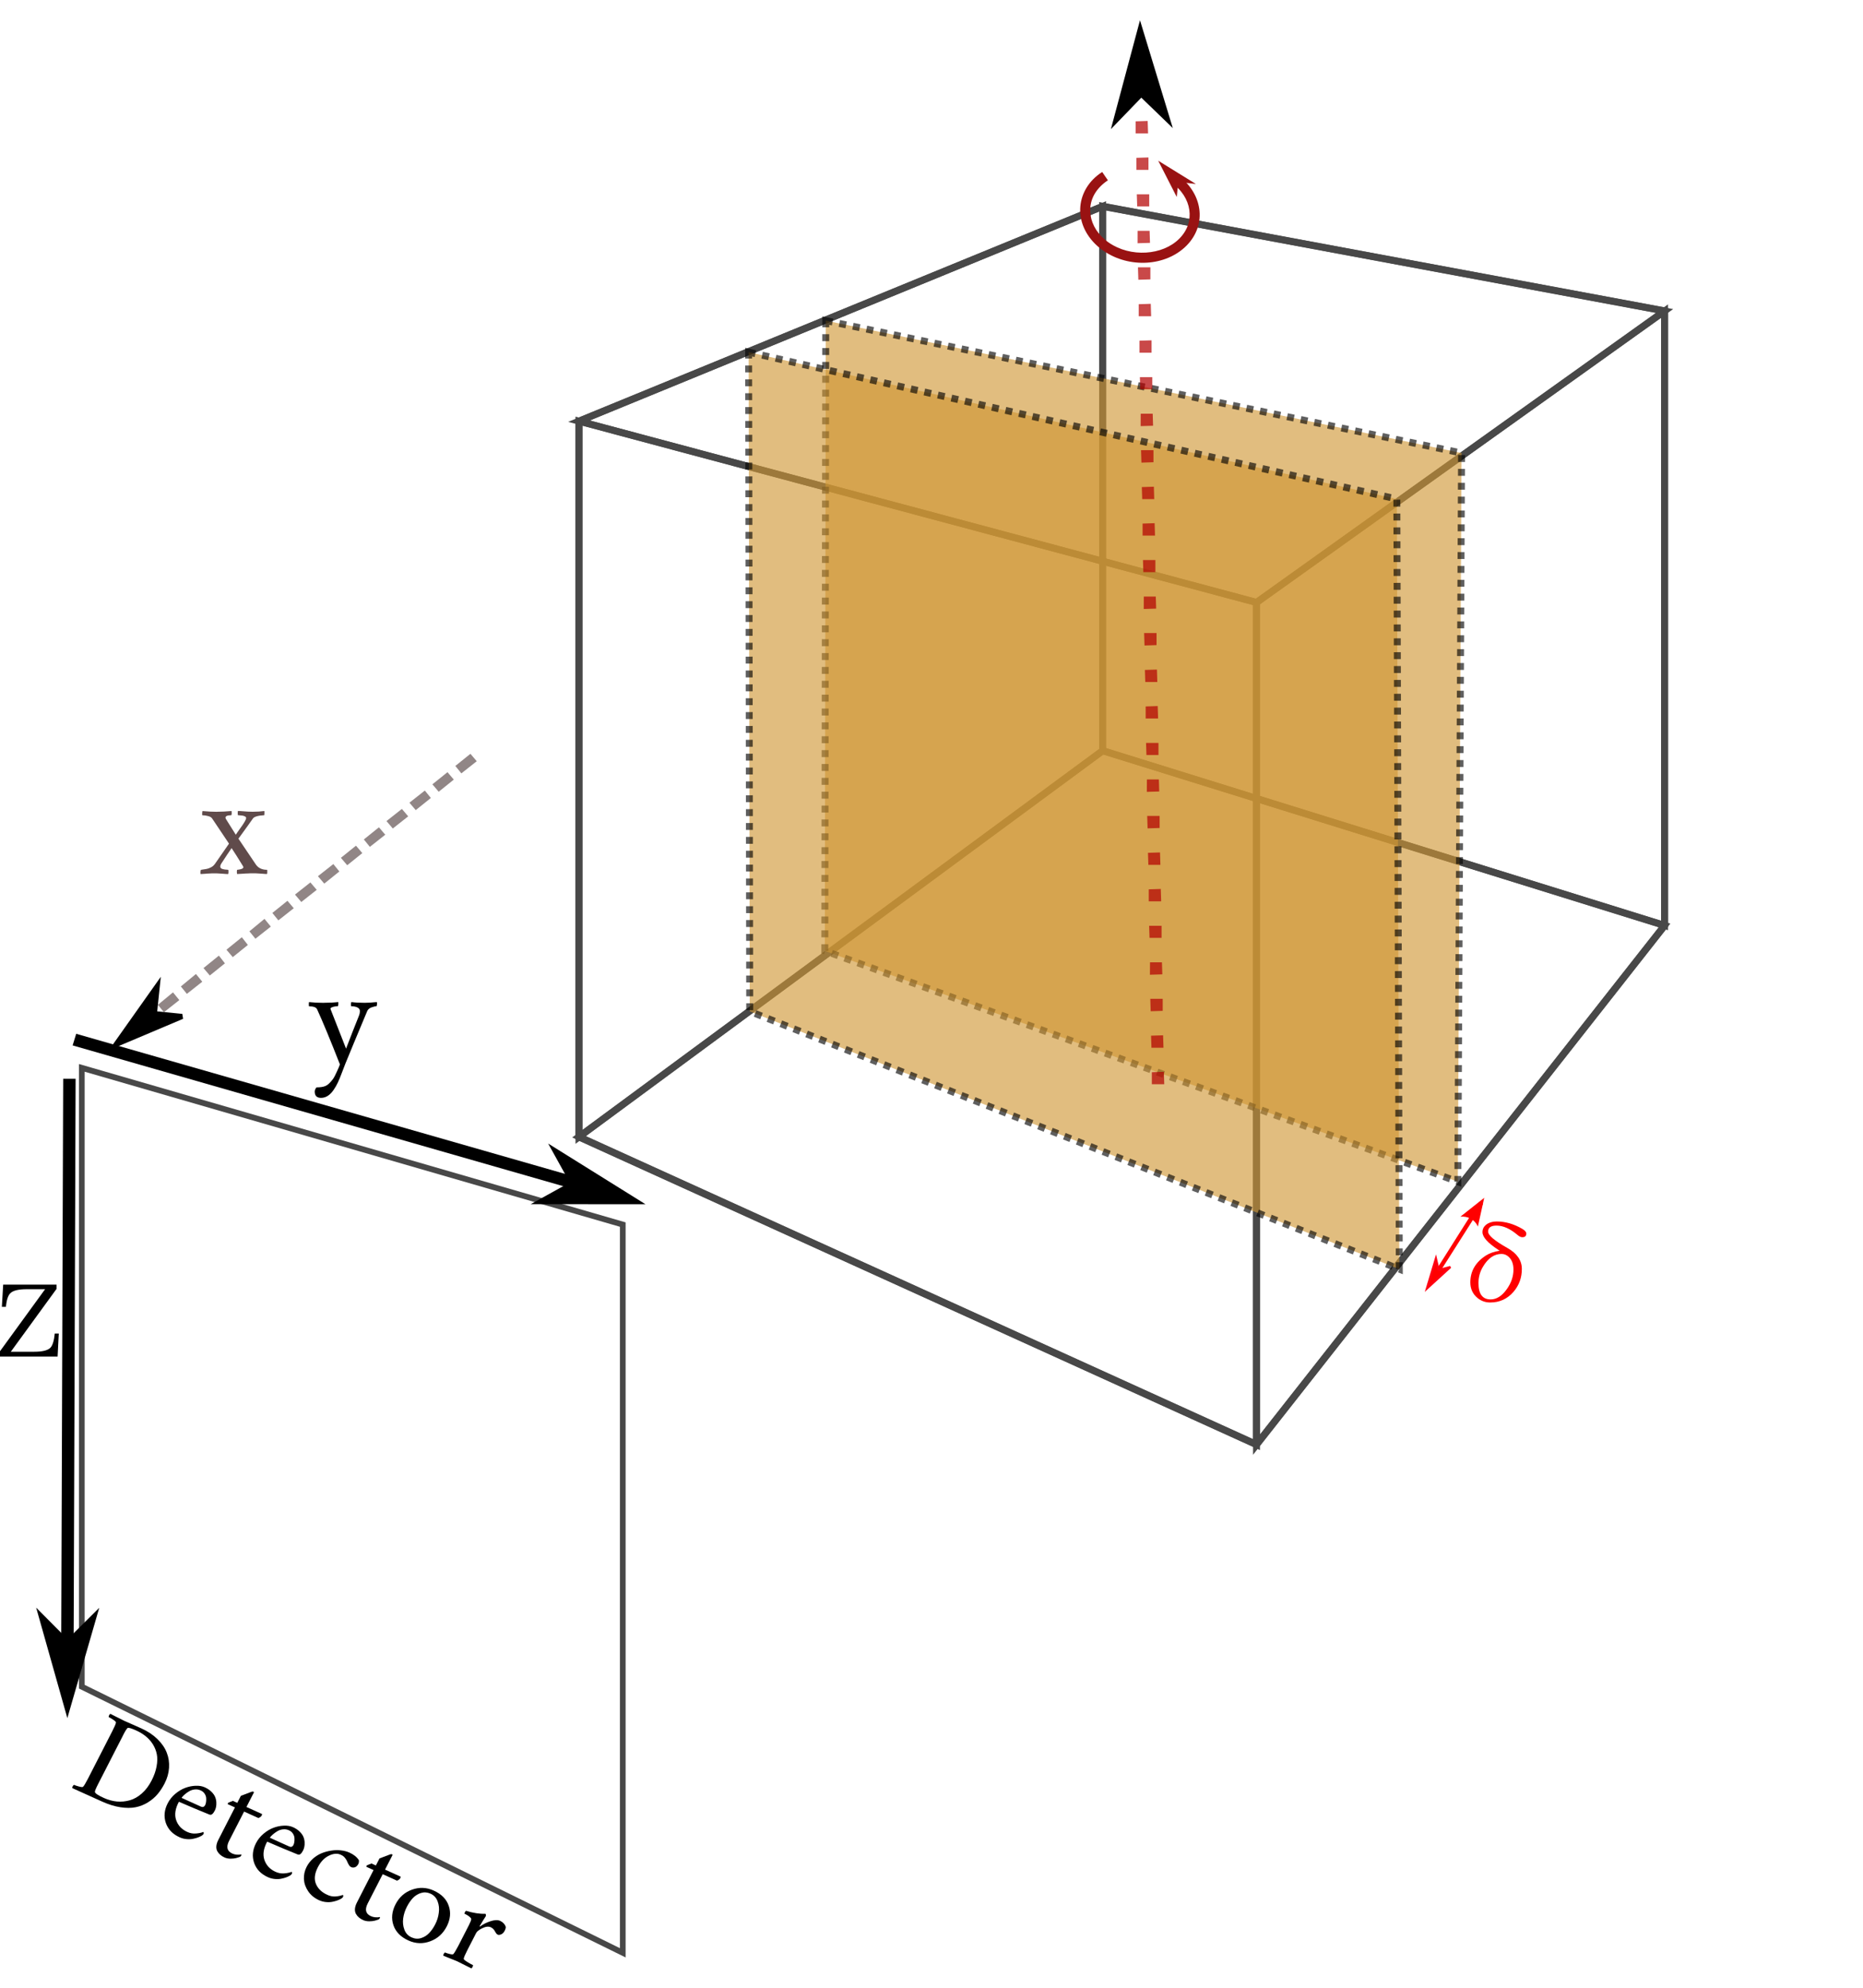 <?xml version="1.0" encoding="UTF-8" standalone="no"?>
<!-- Created with Inkscape (http://www.inkscape.org/) -->

<svg
   xmlns:dc="http://purl.org/dc/elements/1.1/"
   xmlns:cc="http://creativecommons.org/ns#"
   xmlns:rdf="http://www.w3.org/1999/02/22-rdf-syntax-ns#"
   xmlns:svg="http://www.w3.org/2000/svg"
   xmlns="http://www.w3.org/2000/svg"
   xmlns:sodipodi="http://sodipodi.sourceforge.net/DTD/sodipodi-0.dtd"
   xmlns:inkscape="http://www.inkscape.org/namespaces/inkscape"
   id="svg2"
   width="150"
   height="160"
   version="1.1"
   inkscape:version="0.48.5 r10040"
   sodipodi:docname="yz_slice.svg">
  <defs
     id="defs3046" />
  <sodipodi:namedview
     pagecolor="#ffffff"
     bordercolor="#666666"
     borderopacity="1"
     objecttolerance="10"
     gridtolerance="10"
     guidetolerance="10"
     inkscape:pageopacity="0"
     inkscape:pageshadow="2"
     inkscape:window-width="1920"
     inkscape:window-height="1098"
     id="namedview3044"
     showgrid="false"
     inkscape:zoom="4.2426407"
     inkscape:cx="-8.4325756"
     inkscape:cy="137.48965"
     inkscape:window-x="0"
     inkscape:window-y="31"
     inkscape:window-maximized="1"
     inkscape:current-layer="g3323" />
  <g
     style="opacity:0.717;fill:none;stroke:#000000;stroke-width:0.5;stroke-linecap:round"
     id="g3139-6"
     transform="matrix(0.917,0,0,0.937,4.046,-824.253)">
    <path
       inkscape:connector-curvature="0"
       d="m 2.77,971.407 47.499,13.463 v 62.558 l -47.499,-22.861 z"
       id="path3151-3" />
  </g>
  <g
     transform="matrix(0.986,-0.164,0.164,0.986,-175.679,-928.6)"
     id="g3349">
    <path
       inkscape:connector-curvature="0"
       style="text-indent:0;text-transform:none;block-progression:tb;color:#000000"
       d="m 13.344,1028.4 -0.438,0.875 41.438,19.719 0.406,-0.906 -41.406,-19.688 z"
       id="path3039" />
    <path
       style="fill-rule:evenodd;stroke:#000000;stroke-width:0.4pt"
       inkscape:connector-curvature="0"
       d="m 50.936,1046.9 -2.665,0.947 7.181,1.2 -5.462,-4.813 0.947,2.665 z"
       id="path3355" />
  </g>
  <g
     transform="matrix(-1,0.002,-0.002,-1,17.483,1112.406)"
     id="g3341">
    <path
       inkscape:connector-curvature="0"
       style="text-indent:0;text-transform:none;block-progression:tb;color:#000000"
       d="m 9.594,976.09 v 4.031 l -0.25,45.469 h 1 l 0.25,-45.469 V 976.09 h -1 z"
       id="path3041" />
    <path
       style="fill-rule:evenodd;stroke:#000000;stroke-width:0.4pt"
       inkscape:connector-curvature="0"
       d="m 10.081,980.1 1.99,2.01 -1.964,-7.01 -2.036,6.99 2.01,-1.99 z"
       id="path3347" />
  </g>
  <g
     transform="matrix(0.817,0.369,-0.393,0.767,-12.527,-729.892)"
     id="text5219">
    <path
       inkscape:connector-curvature="0"
       d="m 465.17,910.02 v 4.992 c -1e-5,0.508 0.023,0.789 0.07,0.844 0.078,0.109 0.398,0.164 0.961,0.164 0.426,0 0.822,-0.066 1.189,-0.199 0.367,-0.137 0.695,-0.338 0.984,-0.604 0.289,-0.266 0.516,-0.613 0.68,-1.043 0.168,-0.434 0.252,-0.928 0.252,-1.482 0,-0.516 -0.06,-0.98 -0.182,-1.395 -0.117,-0.418 -0.277,-0.766 -0.48,-1.043 -0.203,-0.277 -0.445,-0.51 -0.727,-0.697 -0.281,-0.187 -0.578,-0.322 -0.891,-0.404 -0.313,-0.086 -0.643,-0.129 -0.99,-0.129 -0.512,0 -0.781,0.043 -0.809,0.129 -0.047,0.148 -0.066,0.438 -0.059,0.867 m 1.184,-1.371 c 0.629,0 1.203,0.098 1.723,0.293 0.52,0.191 0.953,0.457 1.301,0.797 0.348,0.336 0.615,0.736 0.803,1.201 0.191,0.465 0.287,0.967 0.287,1.506 -10e-6,0.418 -0.041,0.811 -0.123,1.178 -0.082,0.367 -0.227,0.725 -0.434,1.072 -0.203,0.344 -0.463,0.639 -0.779,0.885 -0.312,0.246 -0.719,0.443 -1.219,0.592 -0.5,0.148 -1.07,0.223 -1.711,0.223 h -2.93 c -0.027,-0.031 -0.041,-0.088 -0.041,-0.17 0.004,-0.082 0.018,-0.139 0.041,-0.17 0.117,0 0.277,-0.018 0.48,-0.053 0.203,-0.035 0.312,-0.08 0.328,-0.135 0.039,-0.125 0.059,-0.414 0.059,-0.867 v -5.004 c -10e-6,-0.453 -0.019,-0.742 -0.059,-0.867 -0.016,-0.055 -0.125,-0.1 -0.328,-0.135 -0.203,-0.035 -0.363,-0.053 -0.48,-0.053 -0.023,-0.031 -0.037,-0.088 -0.041,-0.17 0,-0.082 0.014,-0.139 0.041,-0.17 0.801,0.039 1.262,0.059 1.383,0.059 0.148,0 0.424,-0.002 0.826,-0.006 0.406,-0.004 0.697,-0.006 0.873,-0.006"
       id="path5294" />
    <path
       inkscape:connector-curvature="0"
       d="m 472.42,913.02 h 1.91 c 0.168,0 0.258,-0.09 0.27,-0.27 0.004,-0.078 -0.012,-0.176 -0.047,-0.293 -0.035,-0.117 -0.088,-0.238 -0.158,-0.363 -0.07,-0.125 -0.172,-0.23 -0.305,-0.316 -0.133,-0.086 -0.283,-0.129 -0.451,-0.129 -0.184,0 -0.352,0.047 -0.504,0.141 -0.152,0.094 -0.273,0.209 -0.363,0.346 -0.086,0.133 -0.158,0.268 -0.217,0.404 -0.055,0.133 -0.094,0.246 -0.117,0.34 -0.019,0.094 -0.025,0.141 -0.018,0.141 m -0.059,0.434 c -0.016,0.715 0.16,1.27 0.527,1.664 0.371,0.391 0.832,0.586 1.383,0.586 0.281,0 0.535,-0.068 0.762,-0.205 0.23,-0.137 0.406,-0.275 0.527,-0.416 0.004,0 0.014,0.008 0.029,0.023 0.016,0.012 0.029,0.031 0.041,0.059 0.016,0.027 0.023,0.055 0.023,0.082 -10e-6,0.062 -0.023,0.133 -0.07,0.211 -0.062,0.102 -0.141,0.203 -0.234,0.305 -0.094,0.102 -0.211,0.207 -0.352,0.316 -0.141,0.109 -0.311,0.199 -0.51,0.27 -0.195,0.07 -0.4,0.105 -0.615,0.105 -0.684,0 -1.246,-0.23 -1.688,-0.691 -0.438,-0.465 -0.656,-1.047 -0.656,-1.746 0,-0.379 0.072,-0.744 0.217,-1.096 0.145,-0.352 0.328,-0.648 0.551,-0.891 0.223,-0.242 0.471,-0.436 0.744,-0.58 0.273,-0.148 0.539,-0.223 0.797,-0.223 0.266,10e-6 0.506,0.041 0.721,0.123 0.215,0.082 0.385,0.184 0.51,0.305 0.125,0.117 0.229,0.252 0.311,0.404 0.082,0.152 0.139,0.291 0.17,0.416 0.031,0.125 0.047,0.24 0.047,0.346 0,0.18 -0.021,0.316 -0.065,0.41 -0.039,0.09 -0.111,0.137 -0.217,0.141 -0.16,0.012 -0.668,0.029 -1.523,0.053 -0.852,0.019 -1.328,0.029 -1.43,0.029"
       id="path5296" />
    <path
       inkscape:connector-curvature="0"
       d="m 477.98,911.3 h 1.512 c 0.039,1e-5 0.059,0.043 0.059,0.129 0,0.125 -0.055,0.242 -0.164,0.352 h -1.406 v 3.07 c 0,0.641 0.258,0.961 0.773,0.961 0.258,0 0.512,-0.09 0.762,-0.27 0.023,0.012 0.035,0.039 0.035,0.082 0,0.086 -0.016,0.145 -0.047,0.176 -0.078,0.086 -0.166,0.172 -0.264,0.258 -0.094,0.082 -0.23,0.168 -0.41,0.258 -0.18,0.086 -0.357,0.129 -0.533,0.129 -0.16,0 -0.309,-0.019 -0.445,-0.059 -0.137,-0.039 -0.266,-0.104 -0.387,-0.193 -0.121,-0.09 -0.217,-0.221 -0.287,-0.393 -0.066,-0.172 -0.1,-0.379 -0.1,-0.621 v -3.398 h -0.68 c -0.039,1e-5 -0.059,-0.035 -0.059,-0.105 0,-0.019 0.043,-0.078 0.129,-0.176 0.086,-0.102 0.145,-0.168 0.176,-0.199 h 0.434 v -0.738 c 0.062,-0.074 0.152,-0.174 0.27,-0.299 0.117,-0.129 0.219,-0.24 0.305,-0.334 0.086,-0.094 0.133,-0.145 0.141,-0.152 0.019,-0.019 0.043,-0.033 0.07,-0.041 0.031,-0.008 0.059,-0.008 0.082,0 0.023,0.004 0.035,0.014 0.035,0.029 v 1.535"
       id="path5298" />
    <path
       inkscape:connector-curvature="0"
       d="m 481.12,913.02 h 1.91 c 0.168,0 0.258,-0.09 0.27,-0.27 0.004,-0.078 -0.012,-0.176 -0.047,-0.293 -0.035,-0.117 -0.088,-0.238 -0.158,-0.363 -0.07,-0.125 -0.172,-0.23 -0.305,-0.316 -0.133,-0.086 -0.283,-0.129 -0.451,-0.129 -0.184,0 -0.352,0.047 -0.504,0.141 -0.152,0.094 -0.273,0.209 -0.363,0.346 -0.086,0.133 -0.158,0.268 -0.217,0.404 -0.055,0.133 -0.094,0.246 -0.117,0.34 -0.019,0.094 -0.025,0.141 -0.018,0.141 m -0.059,0.434 c -0.016,0.715 0.16,1.27 0.527,1.664 0.371,0.391 0.832,0.586 1.383,0.586 0.281,0 0.535,-0.068 0.762,-0.205 0.23,-0.137 0.406,-0.275 0.527,-0.416 0.004,0 0.014,0.008 0.029,0.023 0.016,0.012 0.029,0.031 0.041,0.059 0.016,0.027 0.023,0.055 0.023,0.082 0,0.062 -0.023,0.133 -0.07,0.211 -0.062,0.102 -0.141,0.203 -0.234,0.305 -0.094,0.102 -0.211,0.207 -0.352,0.316 -0.141,0.109 -0.311,0.199 -0.51,0.27 -0.195,0.07 -0.4,0.105 -0.615,0.105 -0.684,0 -1.246,-0.23 -1.688,-0.691 -0.438,-0.465 -0.656,-1.047 -0.656,-1.746 0,-0.379 0.072,-0.744 0.217,-1.096 0.145,-0.352 0.328,-0.648 0.551,-0.891 0.223,-0.242 0.471,-0.436 0.744,-0.58 0.273,-0.148 0.539,-0.223 0.797,-0.223 0.266,10e-6 0.506,0.041 0.721,0.123 0.215,0.082 0.385,0.184 0.51,0.305 0.125,0.117 0.229,0.252 0.311,0.404 0.082,0.152 0.139,0.291 0.17,0.416 0.031,0.125 0.047,0.24 0.047,0.346 -1e-5,0.18 -0.021,0.316 -0.065,0.41 -0.039,0.09 -0.111,0.137 -0.217,0.141 -0.16,0.012 -0.668,0.029 -1.523,0.053 -0.852,0.019 -1.328,0.029 -1.43,0.029"
       id="path5300" />
    <path
       inkscape:connector-curvature="0"
       d="m 489.27,911.83 c -10e-6,0.191 -0.045,0.334 -0.135,0.428 -0.09,0.09 -0.193,0.135 -0.311,0.135 -0.078,0 -0.156,-0.025 -0.234,-0.076 -0.078,-0.051 -0.162,-0.115 -0.252,-0.193 -0.086,-0.082 -0.15,-0.137 -0.193,-0.164 -0.133,-0.09 -0.242,-0.148 -0.328,-0.176 -0.082,-0.031 -0.195,-0.047 -0.34,-0.047 -0.336,0 -0.639,0.182 -0.908,0.545 -0.27,0.359 -0.404,0.83 -0.404,1.412 0,0.656 0.176,1.15 0.527,1.482 0.355,0.332 0.812,0.498 1.371,0.498 0.281,0 0.527,-0.065 0.738,-0.193 0.215,-0.129 0.383,-0.264 0.504,-0.404 0.004,0 0.014,0.008 0.029,0.023 0.016,0.012 0.029,0.031 0.041,0.059 0.016,0.027 0.023,0.055 0.023,0.082 0,0.062 -0.023,0.133 -0.07,0.211 -0.062,0.102 -0.141,0.203 -0.234,0.305 -0.094,0.102 -0.211,0.207 -0.352,0.316 -0.141,0.109 -0.311,0.199 -0.51,0.27 -0.195,0.07 -0.4,0.105 -0.615,0.105 -0.457,0 -0.869,-0.113 -1.236,-0.34 -0.367,-0.227 -0.648,-0.518 -0.844,-0.873 -0.191,-0.359 -0.287,-0.744 -0.287,-1.154 0,-0.328 0.059,-0.645 0.176,-0.949 0.121,-0.305 0.279,-0.57 0.475,-0.797 0.199,-0.227 0.422,-0.424 0.668,-0.592 0.246,-0.172 0.5,-0.301 0.762,-0.387 0.266,-0.09 0.521,-0.135 0.768,-0.135 0.422,10e-6 0.773,0.094 1.055,0.281 0.027,0.027 0.053,0.076 0.076,0.146 0.027,0.066 0.041,0.127 0.041,0.182"
       id="path5302" />
    <path
       inkscape:connector-curvature="0"
       d="m 491.64,911.3 h 1.512 c 0.039,1e-5 0.059,0.043 0.059,0.129 -1e-5,0.125 -0.055,0.242 -0.164,0.352 h -1.406 v 3.07 c 0,0.641 0.258,0.961 0.773,0.961 0.258,0 0.512,-0.09 0.762,-0.27 0.023,0.012 0.035,0.039 0.035,0.082 -1e-5,0.086 -0.016,0.145 -0.047,0.176 -0.078,0.086 -0.166,0.172 -0.264,0.258 -0.094,0.082 -0.23,0.168 -0.41,0.258 -0.18,0.086 -0.357,0.129 -0.533,0.129 -0.16,0 -0.309,-0.019 -0.445,-0.059 -0.137,-0.039 -0.266,-0.104 -0.387,-0.193 -0.121,-0.09 -0.217,-0.221 -0.287,-0.393 -0.066,-0.172 -0.1,-0.379 -0.1,-0.621 v -3.398 h -0.68 c -0.039,1e-5 -0.059,-0.035 -0.059,-0.105 0,-0.019 0.043,-0.078 0.129,-0.176 0.086,-0.102 0.145,-0.168 0.176,-0.199 h 0.434 v -0.738 c 0.062,-0.074 0.152,-0.174 0.27,-0.299 0.117,-0.129 0.219,-0.24 0.305,-0.334 0.086,-0.094 0.133,-0.145 0.141,-0.152 0.019,-0.019 0.043,-0.033 0.07,-0.041 0.031,-0.008 0.059,-0.008 0.082,0 0.023,0.004 0.035,0.014 0.035,0.029 v 1.535"
       id="path5304" />
    <path
       inkscape:connector-curvature="0"
       d="m 496.27,911.6 c -0.316,10e-6 -0.58,0.102 -0.791,0.305 -0.211,0.203 -0.359,0.451 -0.445,0.744 -0.082,0.293 -0.123,0.619 -0.123,0.979 0,0.395 0.06,0.773 0.182,1.137 0.121,0.359 0.309,0.664 0.562,0.914 0.254,0.25 0.549,0.375 0.885,0.375 0.316,0 0.58,-0.102 0.791,-0.305 0.211,-0.203 0.357,-0.449 0.439,-0.738 0.086,-0.293 0.129,-0.617 0.129,-0.973 -10e-6,-0.391 -0.062,-0.768 -0.188,-1.131 -0.121,-0.367 -0.309,-0.676 -0.562,-0.926 -0.254,-0.254 -0.547,-0.381 -0.879,-0.381 m 0.129,-0.387 c 0.762,1e-5 1.369,0.24 1.822,0.721 0.457,0.477 0.686,1.088 0.686,1.834 -1e-5,0.758 -0.238,1.393 -0.715,1.904 -0.473,0.512 -1.062,0.768 -1.77,0.768 -0.762,0 -1.373,-0.242 -1.834,-0.727 -0.457,-0.488 -0.686,-1.105 -0.686,-1.852 0,-0.754 0.238,-1.383 0.715,-1.887 0.477,-0.508 1.07,-0.762 1.781,-0.762"
       id="path5306" />
    <path
       inkscape:connector-curvature="0"
       d="m 502.96,911.24 c 0.152,10e-6 0.295,0.033 0.428,0.1 0.137,0.066 0.232,0.146 0.287,0.24 0.031,0.094 0.047,0.199 0.047,0.316 0,0.191 -0.045,0.342 -0.135,0.451 -0.09,0.105 -0.174,0.158 -0.252,0.158 -0.051,0 -0.1,-0.01 -0.146,-0.029 -0.043,-0.023 -0.1,-0.059 -0.17,-0.105 -0.066,-0.051 -0.105,-0.08 -0.117,-0.088 -0.141,-0.094 -0.285,-0.141 -0.434,-0.141 -0.227,10e-6 -0.439,0.135 -0.639,0.404 -0.199,0.266 -0.299,0.482 -0.299,0.65 v 1.805 c 0,0.453 0.019,0.742 0.059,0.867 0.016,0.055 0.152,0.1 0.41,0.135 0.262,0.035 0.461,0.053 0.598,0.053 0.023,0.031 0.035,0.088 0.035,0.17 0.004,0.082 -0.008,0.139 -0.035,0.17 -0.801,-0.039 -1.285,-0.059 -1.453,-0.059 -0.074,0 -0.512,0.019 -1.312,0.059 -0.027,-0.031 -0.041,-0.088 -0.041,-0.17 0.004,-0.082 0.018,-0.139 0.041,-0.17 0.113,0 0.26,-0.018 0.439,-0.053 0.184,-0.035 0.283,-0.08 0.299,-0.135 0.031,-0.098 0.051,-0.387 0.059,-0.867 v -2.18 c 0,-0.312 -0.019,-0.516 -0.059,-0.609 -0.023,-0.059 -0.098,-0.105 -0.223,-0.141 -0.125,-0.035 -0.23,-0.055 -0.316,-0.059 -0.082,-0.008 -0.156,-0.012 -0.223,-0.012 -0.016,-0.016 -0.025,-0.062 -0.029,-0.141 -1e-5,-0.078 0.01,-0.133 0.029,-0.164 0.668,-0.09 1.227,-0.254 1.676,-0.492 0.027,10e-6 0.055,0.024 0.082,0.07 0.031,0.047 0.047,0.086 0.047,0.117 -0.008,0.047 -0.023,0.225 -0.047,0.533 -0.023,0.305 -0.035,0.486 -0.035,0.545 0,0.016 0.004,0.027 0.012,0.035 0.008,0.004 0.014,0.006 0.018,0.006 0.008,-0.004 0.014,-0.01 0.018,-0.018 0.133,-0.289 0.336,-0.57 0.609,-0.844 0.273,-0.273 0.531,-0.41 0.773,-0.41"
       id="path5308" />
  </g>
  <g
     transform="translate(21.52,-925.983)"
     id="text5223-9">
    <path
       inkscape:connector-curvature="0"
       d="m 4.537,1006.7 c 0.449,0 0.84,-0.02 1.172,-0.059 0.016,0.035 0.018,0.102 0.006,0.199 -0.008,0.094 -0.025,0.141 -0.053,0.141 -0.051,0 -0.115,0 -0.193,0.012 -0.074,0.01 -0.156,0.029 -0.246,0.064 -0.09,0.031 -0.135,0.072 -0.135,0.123 -1.8e-6,0.016 0.004,0.031 0.012,0.047 l 1.242,3.164 c 0.398,-1.039 0.746,-1.926 1.043,-2.66 0.047,-0.113 0.07,-0.238 0.07,-0.375 -4.1e-6,-0.117 -0.063,-0.209 -0.188,-0.275 -0.125,-0.066 -0.289,-0.1 -0.492,-0.1 -0.027,0 -0.041,-0.049 -0.041,-0.146 -3.3e-6,-0.098 0.014,-0.162 0.041,-0.193 0.293,0.039 0.645,0.059 1.055,0.059 0.266,0 0.594,-0.02 0.984,-0.059 0.023,0.035 0.029,0.102 0.018,0.199 -0.012,0.094 -0.029,0.141 -0.053,0.141 -0.102,0 -0.236,0.031 -0.404,0.094 -0.164,0.062 -0.275,0.164 -0.334,0.305 -0.836,1.992 -1.422,3.402 -1.758,4.231 -0.039,0.094 -0.123,0.312 -0.252,0.656 -0.129,0.344 -0.242,0.621 -0.34,0.832 -0.098,0.211 -0.211,0.41 -0.34,0.598 -0.297,0.438 -0.637,0.656 -1.02,0.656 -0.34,0 -0.51,-0.168 -0.51,-0.504 -5e-7,-0.113 0.047,-0.227 0.141,-0.34 0.312,0 0.557,-0.039 0.732,-0.117 0.176,-0.074 0.373,-0.258 0.592,-0.551 0.082,-0.109 0.189,-0.312 0.322,-0.609 0.137,-0.297 0.217,-0.488 0.24,-0.574 -0.781,-1.992 -1.395,-3.473 -1.84,-4.441 -0.074,-0.156 -0.289,-0.234 -0.645,-0.234 -0.012,0 -0.018,-0.053 -0.018,-0.158 0,-0.109 0.006,-0.17 0.018,-0.182 0.371,0.039 0.762,0.059 1.172,0.059"
       id="path5311" />
  </g>
  <g
     transform="matrix(-0.792,0.018,-0.018,-0.779,69.269,858.785)"
     id="g3333">
    <path
       inkscape:connector-curvature="0"
       style="text-indent:0;text-transform:none;block-progression:tb;color:#000000;fill:#918686"
       d="m 51.25,996.5 0.594,0.781 0.688,-0.531 -0.625,-0.781 z m -2.312,1.781 -0.062,0.062 0.625,0.781 0.062,-0.062 1.5,-1.188 -0.625,-0.781 z m -2.438,1.875 0.625,0.813 1.562,-1.25 -0.594,-0.781 z m -2.375,1.844 0.625,0.812 1.562,-1.25 -0.594,-0.781 z m -2.344,1.844 0.594,0.812 1.594,-1.25 -0.625,-0.781 z m -2.375,1.844 0.594,0.812 1.594,-1.25 -0.625,-0.781 z m -2.375,1.844 0.625,0.813 1.562,-1.25 -0.594,-0.781 z m -2.375,1.844 0.625,0.781 1.562,-1.219 -0.594,-0.781 z m -2.375,1.844 L 32.906,1012 34.5,1010.781 33.875,1010 z m -2.344,1.844 0.594,0.781 1.594,-1.219 -0.625,-0.781 z m -2.375,1.844 0.625,0.781 1.562,-1.219 -0.625,-0.781 z m -2.375,1.844 0.625,0.781 1.562,-1.219 -0.594,-0.781 z m -2.375,1.844 0.625,0.781 1.594,-1.219 -0.625,-0.781 z m -2.344,1.844 0.594,0.781 1.594,-1.219 -0.625,-0.781 z m -2.375,1.844 0.625,0.781 1.562,-1.219 -0.625,-0.781 z m -2.375,1.844 0.625,0.781 1.562,-1.219 -0.594,-0.781 z"
       id="path3039-8" />
    <path
       style="fill-rule:evenodd;stroke:#000000;stroke-width:0.4pt"
       inkscape:connector-curvature="0"
       d="m 49.069,998.81 -0.35,2.807 4.296,-5.877 -6.753,2.72 2.807,0.35 z"
       id="path3339" />
  </g>
  <g
     style="fill:#604b4b"
     id="text5223-3"
     transform="translate(-53.167,-970.86)">
    <path
       style="fill:#604b4b"
       inkscape:connector-curvature="0"
       d="m 70.629,1036.2 c 0.359,0 0.754,-0.02 1.184,-0.059 0.008,0.039 0.012,0.098 0.012,0.176 -3e-6,0.078 -0.012,0.133 -0.035,0.164 -0.312,0 -0.469,0.066 -0.469,0.199 -2e-6,0.027 0.02,0.074 0.059,0.141 l 0.773,1.23 c 0.062,-0.102 0.174,-0.264 0.334,-0.486 0.164,-0.223 0.287,-0.404 0.369,-0.545 0.086,-0.141 0.129,-0.246 0.129,-0.316 -4e-6,-0.055 -0.033,-0.098 -0.1,-0.129 -0.062,-0.035 -0.129,-0.057 -0.199,-0.065 -0.07,-0.012 -0.146,-0.019 -0.229,-0.023 -0.082,0 -0.125,-0.01 -0.129,-0.01 -0.012,-0.01 -0.02,-0.061 -0.023,-0.158 -3e-6,-0.098 0.008,-0.158 0.023,-0.182 0.113,0 0.244,0.012 0.393,0.023 0.148,0.012 0.281,0.022 0.398,0.029 0.121,0 0.252,0.01 0.393,0.01 0.352,0 0.664,-0.02 0.938,-0.059 0.008,0.031 0.01,0.096 0.006,0.193 -5e-6,0.098 -0.006,0.146 -0.018,0.146 -0.488,0.027 -0.789,0.113 -0.902,0.258 -0.098,0.137 -0.246,0.346 -0.445,0.627 -0.199,0.277 -0.363,0.504 -0.492,0.68 -0.125,0.176 -0.203,0.283 -0.234,0.322 l 1.406,2.086 c 0.195,0.281 0.496,0.422 0.902,0.422 0.008,0 0.012,0.025 0.012,0.076 0.004,0.051 0.004,0.104 0,0.158 -0.004,0.055 -0.012,0.09 -0.023,0.105 -0.102,0 -0.223,-0.012 -0.363,-0.023 -0.141,-0.012 -0.268,-0.02 -0.381,-0.024 -0.109,-0.01 -0.229,-0.012 -0.357,-0.012 -0.148,0 -0.289,0 -0.422,0.012 -0.133,0 -0.285,0.012 -0.457,0.024 -0.168,0.012 -0.309,0.02 -0.422,0.023 -0.016,-0.039 -0.023,-0.105 -0.023,-0.199 0.004,-0.094 0.016,-0.141 0.035,-0.141 0.113,-0.01 0.223,-0.029 0.328,-0.064 0.109,-0.035 0.164,-0.084 0.164,-0.146 -4e-6,-0.016 -0.008,-0.039 -0.023,-0.07 -0.406,-0.664 -0.715,-1.152 -0.926,-1.465 -0.043,0.062 -0.164,0.24 -0.363,0.533 -0.195,0.289 -0.355,0.533 -0.48,0.732 -0.047,0.074 -0.07,0.148 -0.07,0.223 -2e-6,0.047 0.016,0.088 0.047,0.123 0.031,0.031 0.082,0.057 0.152,0.076 0.074,0.016 0.131,0.027 0.17,0.035 0.043,0 0.113,0.01 0.211,0.018 0.027,0 0.049,0.01 0.064,0.01 0.008,0 0.014,0.025 0.018,0.076 0.004,0.047 0.004,0.098 0,0.152 -0.004,0.055 -0.014,0.092 -0.029,0.111 -0.109,0 -0.232,-0.012 -0.369,-0.023 -0.137,-0.012 -0.262,-0.02 -0.375,-0.024 -0.109,-0.01 -0.232,-0.012 -0.369,-0.012 -0.133,0 -0.256,0 -0.369,0.012 -0.109,0 -0.232,0.012 -0.369,0.024 -0.137,0.012 -0.258,0.02 -0.363,0.023 -0.012,-0.047 -0.016,-0.107 -0.012,-0.182 0.008,-0.078 0.02,-0.131 0.035,-0.158 0.016,0 0.062,-0.012 0.141,-0.024 0.078,-0.012 0.129,-0.02 0.152,-0.023 0.027,0 0.076,-0.012 0.146,-0.023 0.074,-0.016 0.127,-0.029 0.158,-0.041 0.035,-0.016 0.082,-0.035 0.141,-0.059 0.059,-0.023 0.105,-0.047 0.141,-0.07 0.039,-0.027 0.08,-0.059 0.123,-0.094 0.043,-0.039 0.08,-0.08 0.111,-0.123 0.727,-1.047 1.109,-1.598 1.148,-1.652 l -1.359,-2.027 c -0.059,-0.09 -0.168,-0.154 -0.328,-0.193 -0.156,-0.043 -0.309,-0.064 -0.457,-0.064 -0.008,0 -0.014,-0.023 -0.018,-0.07 0,-0.047 0.002,-0.098 0.006,-0.152 0.004,-0.055 0.012,-0.094 0.023,-0.117 0.43,0.039 0.816,0.059 1.16,0.059"
       id="path3417" />
  </g>
  <g
     transform="translate(71.622,-1463.9)"
     id="layer1-5">
    <g
       style="opacity:0.717;fill:none;stroke:#000000;stroke-width:0.558;stroke-linecap:round"
       id="g3139">
      <path
         inkscape:connector-curvature="0"
         d="m -25.006,1555.4 54.551,24.768 32.854,-41.779 -45.243,-14.069 z"
         id="path3149" />
      <path
         inkscape:connector-curvature="0"
         d="m -25.006,1497.8 v 57.619 l 42.162,-31.081 v -43.826 z"
         id="path3141" />
      <path
         inkscape:connector-curvature="0"
         d="m 17.157,1480.5 45.243,8.421 v 49.474 l -45.243,-14.069 z"
         id="path3151" />
      <path
         inkscape:connector-curvature="0"
         d="m -25.006,1497.8 54.551,14.592 32.854,-23.459 -45.243,-8.421 z"
         id="path3143" />
      <path
         inkscape:connector-curvature="0"
         d="m 29.546,1512.4 v 67.795 L 62.4,1538.416 v -49.474 z"
         id="path3147" />
      <path
         inkscape:connector-curvature="0"
         d="m -25.006,1497.8 54.551,14.592 v 67.795 l -54.551,-24.768 z"
         id="path3145" />
    </g>
    <g
       transform="matrix(1.149,0,0,1.085,-58.79,484.137)"
       id="g8797"
       inkscape:export-filename="/nobackup/linazimov/payno/dev/install_esrforange/orangeProject/orange/tomwer/tomwer/resources/gui/illustrations/xz_slice.png"
       inkscape:export-xdpi="200"
       inkscape:export-ydpi="200">
      <g
         transform="matrix(0.857,-0.547,0.487,0.857,-463.048,192.369)"
         id="g3323"
         style="fill:#ff0000">
        <path
           inkscape:connector-curvature="0"
           style="text-indent:0;text-transform:none;block-progression:tb;color:#000000;fill:#ff0000"
           d="m 86.531,988.47 -6.062,3.219 0.125,0.281 6.094,-3.219 -0.156,-0.281 z"
           id="path7607" />
        <path
           style="fill-rule:evenodd;stroke:#ff0013;stroke-width:0.122pt;fill:#ff0000;stroke-opacity:1"
           inkscape:connector-curvature="0"
           d="m 81.61,991.26 0.253,-0.825 -1.6,1.539 2.172,-0.461 -0.825,-0.253 z"
           id="path3329" />
        <path
           style="fill-rule:evenodd;stroke-width:0.625;stroke-linejoin:round;fill:#ff0000"
           inkscape:connector-curvature="0"
           d="m 84.854,988.7 2.111,-0.287 -1.422,1.586 c 0.079,-0.533 -0.201,-1.057 -0.689,-1.299 z"
           id="path3331" />
      </g>
      <g
         transform="matrix(1.027,0,0,0.974,10.614,9.91)"
         id="text8757"
         style="fill:#ff0000">
        <path
           inkscape:connector-curvature="0"
           d="m 81.111,1012.2 c -0.005,-0.01 -0.025,-0.019 -0.058,-0.041 -0.025,-0.017 -0.044,-0.032 -0.058,-0.045 -0.702,-0.516 -1.053,-0.959 -1.053,-1.329 -3e-6,-0.274 0.121,-0.491 0.362,-0.65 0.173,-0.107 0.379,-0.16 0.617,-0.16 0.584,0 1.165,0.188 1.741,0.564 0.181,0.121 0.272,0.239 0.272,0.354 -6e-6,0.186 -0.091,0.28 -0.272,0.28 -0.104,0 -0.218,-0.062 -0.342,-0.185 -0.494,-0.466 -0.967,-0.7 -1.42,-0.7 -0.381,0 -0.572,0.152 -0.572,0.457 -3e-6,0.282 0.438,0.698 1.313,1.247 0.658,0.411 0.988,0.945 0.988,1.601 -5e-6,0.664 -0.188,1.241 -0.564,1.732 -0.42,0.546 -0.951,0.819 -1.593,0.819 -0.324,0 -0.608,-0.11 -0.852,-0.329 -0.337,-0.302 -0.506,-0.704 -0.506,-1.206 -3e-6,-0.853 0.359,-1.538 1.078,-2.053 0.247,-0.17 0.553,-0.288 0.918,-0.354 m 0.136,0.243 c -0.502,0 -0.926,0.327 -1.272,0.979 -0.203,0.379 -0.305,0.794 -0.304,1.247 -3e-6,0.826 0.276,1.239 0.827,1.239 0.403,0 0.768,-0.255 1.095,-0.765 0.31,-0.477 0.465,-0.981 0.465,-1.51 -5e-6,-0.428 -0.112,-0.754 -0.337,-0.979 -0.14,-0.14 -0.298,-0.21 -0.473,-0.21"
           id="path8899"
           style="fill:#ff0000" />
      </g>
    </g>
    <path
       style="opacity:0.627;fill:#cf9634;stroke:#000000;stroke-width:0.558;stroke-dasharray:0.558, 0.558"
       inkscape:connector-curvature="0"
       d="m -5.134,1489.707 51.191,10.656 -0.301,58.656 -50.967,-18.583 z"
       id="path5430-3"
       sodipodi:nodetypes="ccccc" />
    <path
       style="opacity:0.627;fill:#cf9634;stroke:#000000;stroke-width:0.558;stroke-dasharray:0.558, 0.558"
       inkscape:connector-curvature="0"
       d="m -11.346,1492.244 52.191,11.823 0.199,61.989 -52.301,-20.749 z"
       id="path5430-3-7"
       sodipodi:nodetypes="ccccc" />
  </g>
  <g
     id="text3075"
     transform="translate(-54.833,-919.86)">
    <path
       inkscape:connector-curvature="0"
       d="m 59.565,1027.2 -0.094,1.851 h -4.693 V 1028.7 l 3.686,-5.068 h -1.488 c -0.656,0 -1.092,0.107 -1.307,0.322 -0.184,0.168 -0.305,0.533 -0.363,1.096 h -0.322 l 0.105,-1.787 h 4.295 v 0.346 l -3.68,5.057 h 1.893 c 0.637,0 1.064,-0.103 1.283,-0.31 0.184,-0.184 0.305,-0.568 0.363,-1.154 h 0.322"
       id="path3420" />
  </g>
  <g
     id="g3408"
     transform="translate(0,-892.36)">
    <path
       inkscape:connector-curvature="0"
       style="text-indent:0;text-transform:none;block-progression:tb;opacity:0.712;color:#000000;fill:#b40000"
       d="m 91.344,897.22 1,-0.031 -0.031,-0.969 H 91.344 z m 0.031,1.969 0.031,0.969 0.969,-0.031 v -0.969 z m 0.062,2.938 v 0.969 h 1 l -0.031,-1 z m 0.062,2.938 v 0.969 H 92.469 v -1 z m 0.062,3.906 h 0.969 v -0.969 h -1 z m 0.031,2.969 1,-0.031 -0.031,-0.969 H 91.594 z m 0.062,2.938 0.969,-0.031 v -0.969 h -1 z m 0.031,1.969 v 0.969 h 1 l -0.031,-1 z m 0.062,2.938 v 0.969 H 92.719 v -1 z m 0.062,3.906 h 0.969 v -0.969 h -1 z m 0.031,2.969 1,-0.031 -0.031,-0.969 H 91.844 z m 0.062,2.938 0.969,-0.031 v -0.969 h -1 z m 0.031,1.969 0.031,0.969 h 0.969 l -0.031,-1 z m 0.062,2.938 v 0.969 h 1 l -0.031,-1 z m 0.062,3.906 h 0.969 v -0.969 h -1 z m 0.031,2.969 1,-0.031 -0.031,-0.969 H 92.094 z m 0.062,2.938 0.969,-0.031 v -0.969 h -1 z m 0.031,1.969 0.031,0.969 h 0.969 l -0.031,-1 z m 0.062,2.938 v 0.969 h 1 l -0.031,-1 z m 0.062,3.906 h 0.969 v -0.969 h -1 z m 0.031,2.969 1,-0.031 -0.031,-0.969 H 92.344 z m 0.062,2.938 0.969,-0.031 v -0.969 h -1 z m 0.031,1.969 0.031,0.969 h 0.969 l -0.031,-1 z m 0.062,2.938 v 0.969 h 1 l -0.031,-1 z m 0.062,3.906 h 0.969 v -0.969 h -1 z m 0.031,2.969 1,-0.031 -0.031,-0.969 H 92.594 z m 0.062,2.938 0.969,-0.031 v -0.969 h -1 z m 0.031,1.969 0.031,0.969 h 0.969 l -0.031,-1 z m 0.062,2.938 v 0.969 h 1 l -0.031,-1 z"
       id="path3095" />
    <path
       style="fill-rule:evenodd;stroke:#000000;stroke-width:0.393pt"
       inkscape:connector-curvature="0"
       d="m 91.887,899.85 1.996,1.929 -2.08,-6.835 -1.845,6.902 1.929,-1.996 z"
       id="path3414" />
  </g>
  <path
     id="path4909"
     d="m 94.871,14.649 1.417,0.161 -3.033,-1.873 1.491,2.919 0.124,-1.208 z"
     inkscape:connector-curvature="0"
     style="fill:#991212;fill-rule:evenodd" />
  <path
     inkscape:connector-curvature="0"
     style="text-indent:0;text-transform:none;block-progression:tb;opacity:1;color:#000000;fill:#991212"
     d="m 94.725,14.023 -0.44,0.652 c 0.871,0.603 1.356,1.409 1.473,2.221 0.116,0.813 -0.128,1.631 -0.803,2.312 -1.349,1.362 -3.935,1.527 -5.677,0.322 -0.871,-0.603 -1.356,-1.409 -1.473,-2.221 -0.116,-0.813 0.128,-1.631 0.803,-2.312 0.174,-0.175 0.376,-0.341 0.595,-0.482 l -0.459,-0.671 c -0.265,0.17 -0.502,0.359 -0.717,0.575 -0.83,0.838 -1.172,1.93 -1.022,2.979 0.15,1.05 0.793,2.064 1.833,2.783 2.08,1.439 5.039,1.265 6.699,-0.412 0.83,-0.838 1.172,-1.915 1.021,-2.965 -0.15,-1.05 -0.793,-2.064 -1.833,-2.783 z"
     id="path4660" />
</svg>
